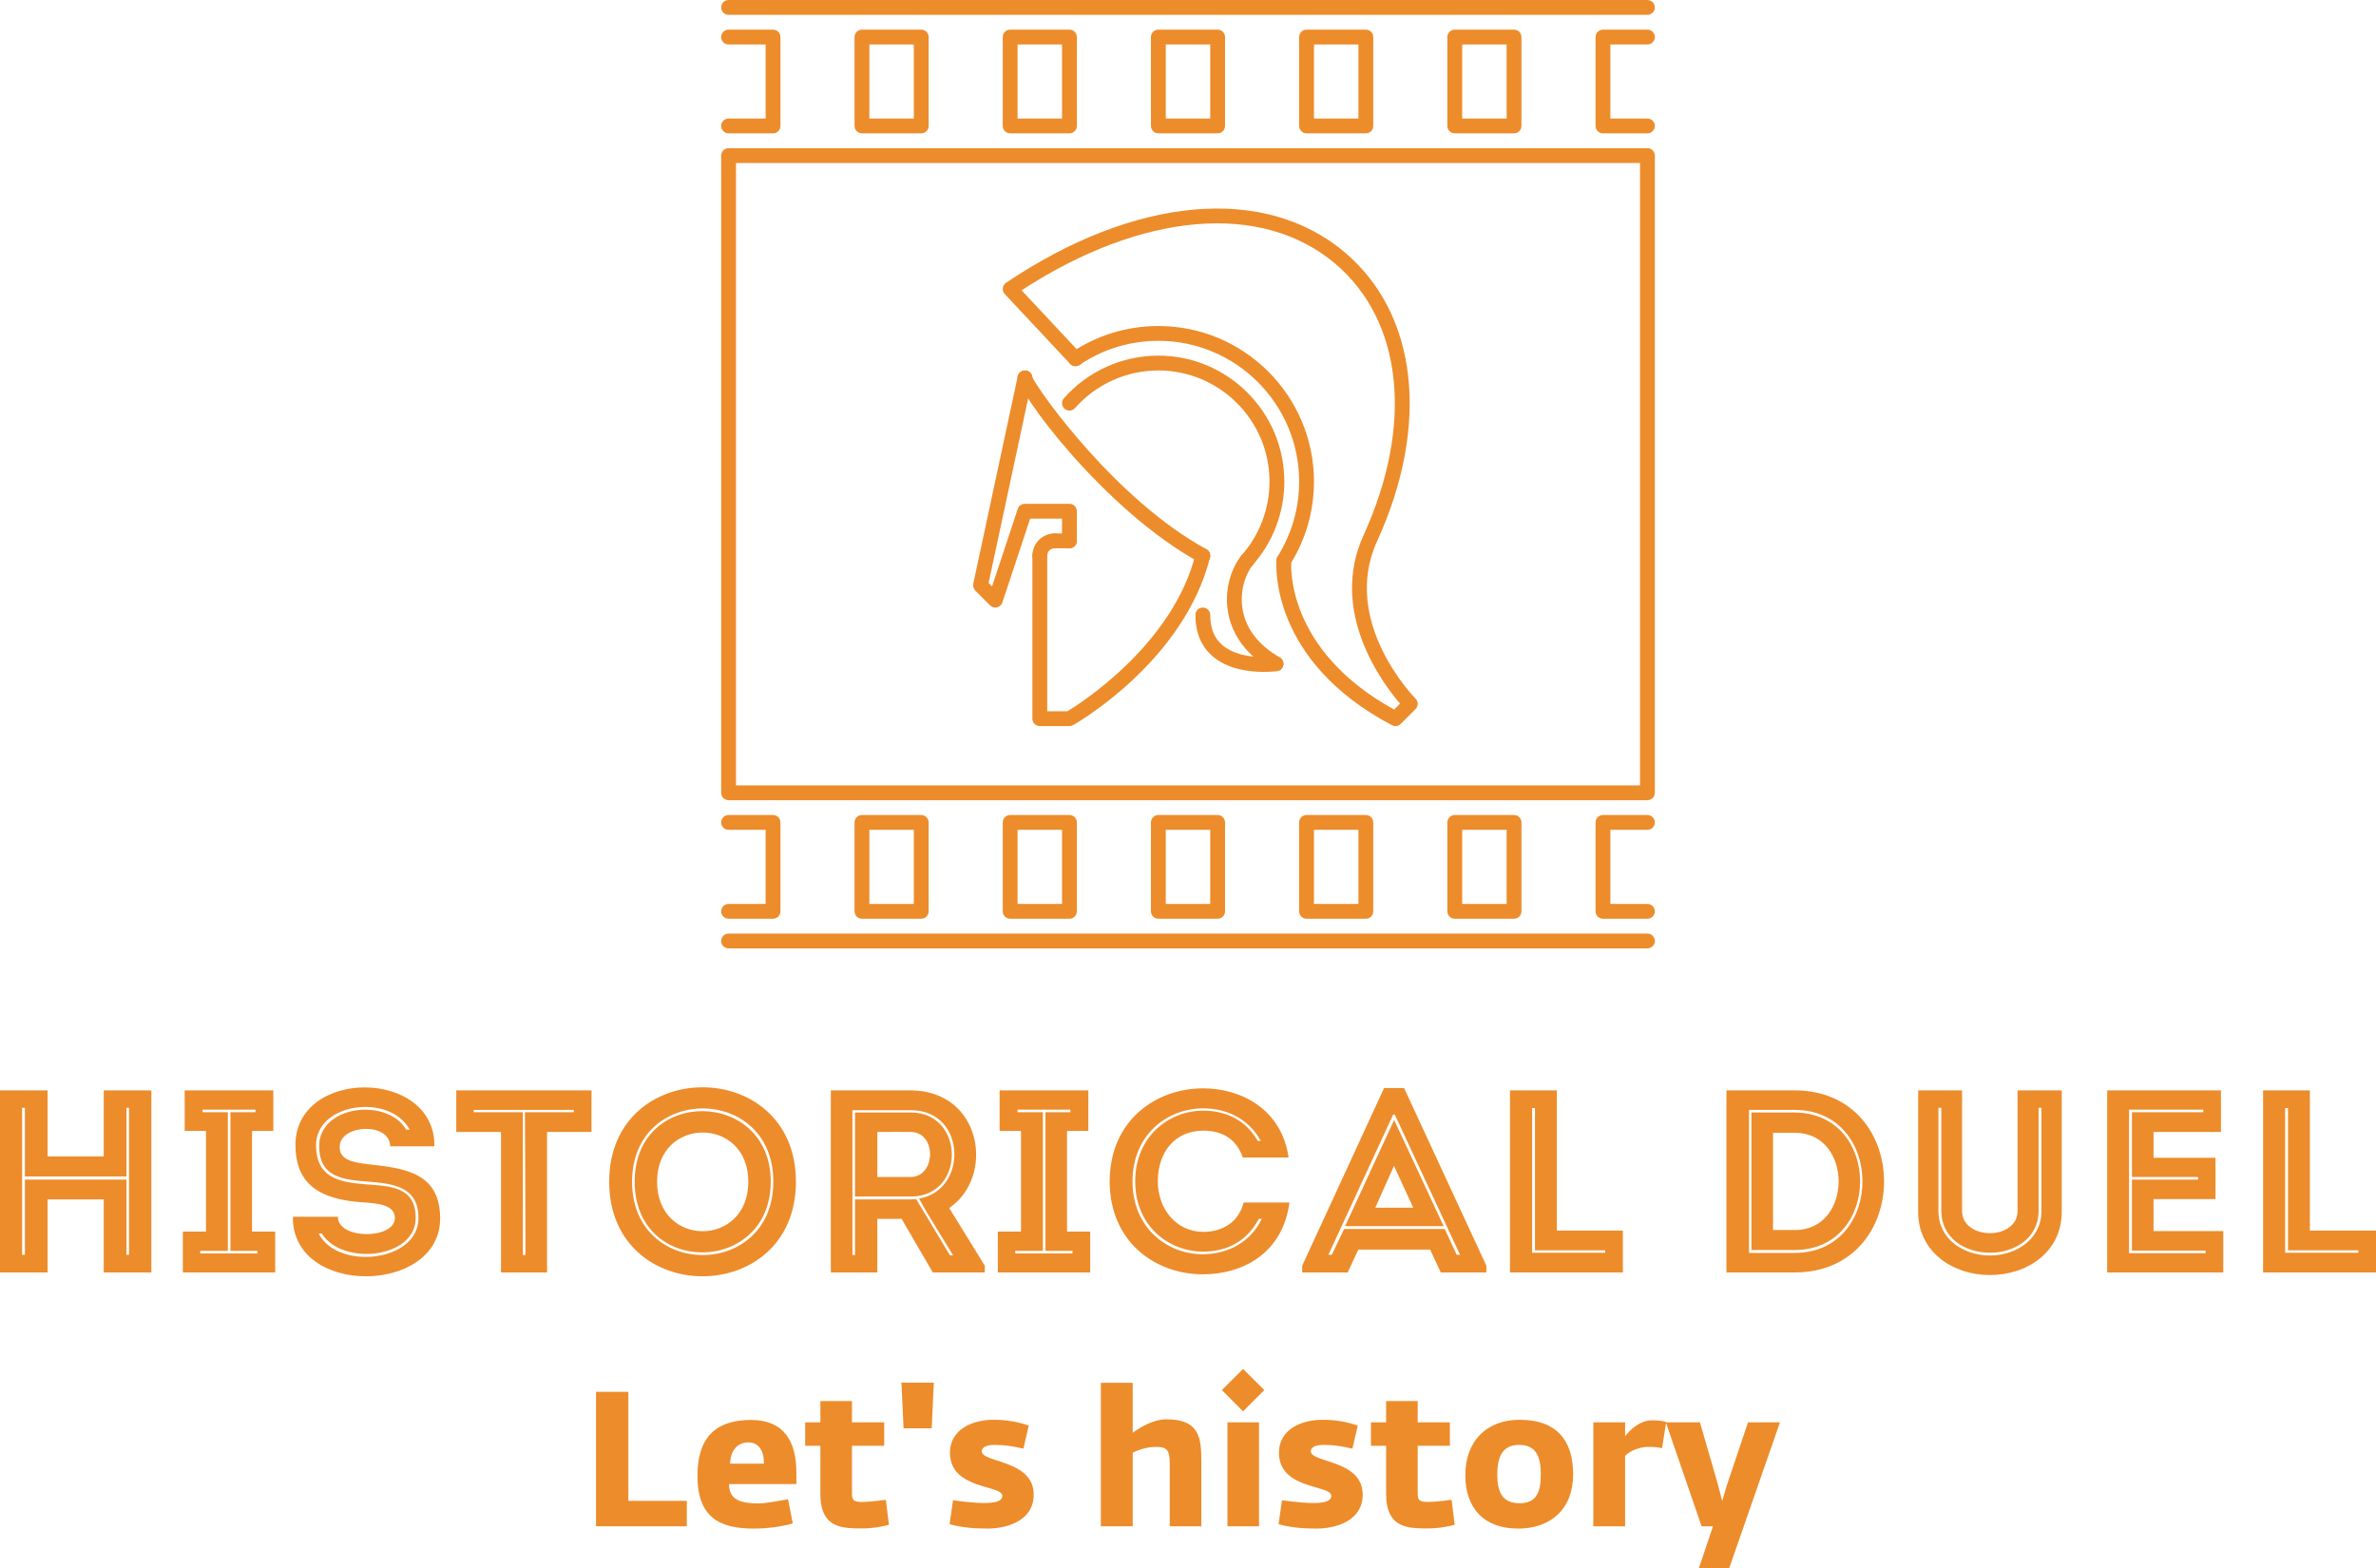 <svg xmlns="http://www.w3.org/2000/svg" version="1.1" xmlns:xlink="http://www.w3.org/1999/xlink" xmlns:svgjs="http://svgjs.com/svgjs" height="169.319" width="256.52"><defs id="SvgjsDefs4079"></defs><g id="SvgjsG4080" rel="mainfill" name="main_text" xmlns:name="main_text" transform="translate(-2.53,-102.608)" fill="#ed8c2b" stroke="none" stroke-width="1px"><path d="M18.87 220.34C17.16 220.34 15.45 220.34 13.73 220.34L13.73 227.47L7.67 227.47L7.67 220.34C5.95 220.34 4.21 220.34 2.53 220.34L2.53 240C4.21 240 5.95 240 7.67 240L7.67 232.11L13.73 232.11L13.73 240C15.45 240 17.16 240 18.87 240ZM4.91 238.09L4.91 222.22L5.22 222.22L5.22 229.64L16.18 229.64L16.18 222.22L16.46 222.22L16.46 238.09L16.18 238.09L16.18 229.97L5.22 229.97L5.22 238.09ZM27.13 237.67L27.13 222.70L24.40 222.70L24.40 222.42C26.29 222.42 28.22 222.42 30.11 222.42L30.11 222.70L27.41 222.70L27.41 237.67L30.33 237.67L30.33 237.95C28.28 237.95 26.23 237.95 24.15 237.95L24.15 237.67ZM29.74 235.59L29.74 224.72L32.04 224.72C32.04 223.04 32.04 222.00 32.04 220.34C28.84 220.34 25.67 220.34 22.47 220.34C22.47 222.00 22.47 223.04 22.47 224.72L24.77 224.72L24.77 235.59L22.27 235.59C22.27 237.25 22.27 238.29 22.27 240C25.61 240 28.90 240 32.24 240C32.24 238.29 32.24 237.25 32.24 235.59ZM39.01 233.99C37.30 233.99 35.83 233.99 34.15 233.99C34.04 242.64 50.05 242.42 50.05 234.16C50.05 229.24 46.23 228.74 42.32 228.32C40.55 228.12 39.09 227.81 39.21 226.32C39.37 223.99 44.65 223.77 44.65 226.38C46.37 226.38 47.66 226.38 49.43 226.38C49.54 217.90 34.26 217.90 34.43 226.38C34.49 230.65 37.30 232.11 41.56 232.42C43.53 232.53 45.16 232.75 45.16 234.13C45.16 236.43 39.01 236.49 39.01 233.99ZM46.39 224.58C44.29 221.07 36.96 221.97 36.99 226.38C36.99 229.52 39.26 229.97 42.01 230.17C44.88 230.40 47.71 230.65 47.71 234.13C47.71 238.90 38.95 239.80 36.93 235.79L37.27 235.79C39.49 239.35 47.41 238.48 47.41 234.13C47.41 230.73 44.68 230.68 41.96 230.48C39.09 230.25 36.73 229.75 36.65 226.38C36.54 221.63 44.65 220.62 46.76 224.58ZM56.62 224.83L56.62 240C58.27 240 59.93 240 61.59 240L61.59 224.83L66.39 224.83C66.39 223.32 66.39 221.83 66.39 220.34L51.79 220.34C51.79 221.83 51.79 223.32 51.79 224.83ZM58.98 238.12L58.98 222.70L53.67 222.70L53.67 222.45L64.48 222.45L64.48 222.70L59.20 222.70C59.23 227.84 59.26 232.95 59.26 238.12ZM70.77 230.20C70.77 219.67 86.02 219.64 86.02 230.20C86.02 240.76 70.77 240.76 70.77 230.20ZM88.46 230.20C88.46 216.61 68.30 216.61 68.30 230.20C68.30 243.82 88.46 243.82 88.46 230.20ZM73.47 230.20C73.47 237.33 83.32 237.33 83.32 230.20C83.32 223.12 73.47 223.12 73.47 230.20ZM85.74 230.20C85.74 240.28 71.05 240.48 71.05 230.20C71.05 219.95 85.74 220.14 85.74 230.20ZM100.88 222.73L94.84 222.73L94.84 231.80L100.88 231.80C106.80 231.80 106.72 222.73 100.88 222.73ZM94.84 232.11L94.84 238.12L94.56 238.12L94.56 222.48L100.88 222.48C106.89 222.48 107.06 231.15 101.75 232.02L102.59 233.51L105.43 238.15L105.09 238.15L101.44 232.08C101.27 232.08 101.07 232.11 100.88 232.11ZM105.01 233.04C109.98 229.67 108.57 220.37 100.85 220.34C97.98 220.34 95.06 220.34 92.23 220.34C92.23 226.91 92.23 233.46 92.23 240C93.86 240 95.57 240 97.25 240L97.25 234.21L99.87 234.21L103.24 240L108.85 240L108.85 239.27ZM100.85 229.69L97.25 229.69C97.25 228.12 97.25 226.44 97.25 224.83C98.43 224.83 99.67 224.81 100.85 224.83C103.71 224.86 103.57 229.69 100.85 229.69ZM115.12 237.67L115.12 222.70L112.39 222.70L112.39 222.42C114.27 222.42 116.21 222.42 118.09 222.42L118.09 222.70L115.40 222.70L115.40 237.67L118.32 237.67L118.32 237.95C116.27 237.95 114.22 237.95 112.14 237.95L112.14 237.67ZM117.73 235.59L117.73 224.72L120.03 224.72C120.03 223.04 120.03 222.00 120.03 220.34C116.83 220.34 113.66 220.34 110.45 220.34C110.45 222.00 110.45 223.04 110.45 224.72L112.76 224.72L112.76 235.59L110.26 235.59C110.26 237.25 110.26 238.29 110.26 240C113.60 240 116.88 240 120.23 240C120.23 238.29 120.23 237.25 120.23 235.59ZM122.33 230.17C122.36 236.85 127.42 240.22 132.42 240.20C136.60 240.20 141.01 238.01 141.74 232.45C140.03 232.45 138.48 232.45 136.80 232.45C136.26 234.55 134.55 235.62 132.42 235.62C129.44 235.59 127.53 233.06 127.53 230.17C127.53 226.91 129.47 224.69 132.42 224.69C134.52 224.69 136.01 225.59 136.71 227.59C138.43 227.59 139.94 227.59 141.65 227.59C140.90 222.34 136.49 220.12 132.42 220.12C127.42 220.12 122.36 223.49 122.33 230.17ZM138.76 234.21C137.58 236.69 135.11 238.03 132.42 238.03C128.62 238.06 124.80 235.25 124.80 230.17C124.80 225.06 128.62 222.28 132.42 222.28C135.06 222.28 137.36 223.46 138.65 225.79L138.31 225.79C137.08 223.60 134.94 222.53 132.42 222.53C128.79 222.53 125.09 225.26 125.09 230.17C125.09 235.06 128.79 237.75 132.42 237.75C135.03 237.75 137.19 236.60 138.43 234.21ZM153.03 223.57L153.06 223.57L158.39 235.00L147.75 235.00ZM158.08 240L163.00 240L163.00 239.27L154.12 220.09L151.96 220.09L143.12 239.27L143.12 240L148.03 240L149.18 237.53L156.93 237.53ZM160.16 238.09L159.80 238.09L158.51 235.31L147.64 235.31L146.32 238.09L145.95 238.09L152.94 222.95L153.11 222.95ZM153.03 228.49L151.01 233.01L155.11 233.01ZM170.61 220.34C168.90 220.34 167.24 220.34 165.55 220.34L165.55 240C169.54 240 173.70 240 177.74 240C177.74 238.31 177.74 237.16 177.74 235.48L170.61 235.48C170.61 227.11 170.61 230.51 170.61 220.34ZM175.83 237.87L167.94 237.87L167.94 222.25L168.25 222.25C168.25 235.20 168.25 222.42 168.25 237.61L175.83 237.61ZM196.33 220.34L188.92 220.34L188.92 240L196.33 240C209.14 239.94 209.14 220.40 196.33 220.34ZM191.36 222.45L196.28 222.45C206.05 222.45 206.05 237.89 196.28 237.89L191.36 237.89ZM196.28 237.58L191.62 237.58L191.62 222.73L196.28 222.73C205.71 222.78 205.71 237.56 196.28 237.58ZM193.95 235.42L196.33 235.42C202.60 235.42 202.60 224.92 196.33 224.92L193.95 224.92ZM217.37 235.76C215.91 235.76 214.36 234.97 214.36 233.37L214.36 220.34C212.79 220.34 211.19 220.34 209.62 220.34L209.62 233.46C209.62 237.78 213.35 240.28 217.37 240.28C221.41 240.28 225.12 237.78 225.12 233.46L225.12 220.34C223.55 220.34 221.95 220.34 220.35 220.34L220.35 233.37C220.35 234.97 218.83 235.76 217.37 235.76ZM217.37 238.17C214.56 238.17 211.81 236.43 211.81 233.37L211.81 222.22L212.12 222.22L212.12 233.37C212.12 236.29 214.70 237.87 217.37 237.87C220.04 237.87 222.62 236.29 222.62 233.37L222.62 222.22L222.93 222.22L222.93 233.37C222.93 236.43 220.18 238.17 217.37 238.17ZM232.39 222.42L240.40 222.42L240.40 222.70L232.70 222.70L232.70 229.69L239.84 229.69L239.84 229.97L232.70 229.97C232.70 232.53 232.70 235.09 232.70 237.64L240.65 237.64L240.65 237.92L232.39 237.92C232.39 232.73 232.39 227.56 232.39 222.42ZM242.31 220.34C237.70 220.34 234.58 220.34 230.03 220.34C230.03 226.86 230.03 233.43 230.03 240C234.58 240 237.95 240 242.56 240C242.56 238.51 242.56 237.00 242.56 235.53C239.61 235.53 237.93 235.53 235.03 235.53C235.03 234.36 235.03 233.23 235.03 232.08L241.72 232.08C241.72 230.59 241.72 229.10 241.72 227.62L235.03 227.62L235.03 224.83C237.93 224.83 239.39 224.83 242.31 224.83C242.31 223.32 242.31 221.80 242.31 220.34ZM251.91 220.34C250.20 220.34 248.54 220.34 246.86 220.34L246.86 240C250.84 240 255.00 240 259.05 240C259.05 238.31 259.05 237.16 259.05 235.48L251.91 235.48C251.91 227.11 251.91 230.51 251.91 220.34ZM257.14 237.87L249.24 237.87L249.24 222.25L249.55 222.25C249.55 235.20 249.55 222.42 249.55 237.61L257.14 237.61Z" fill="#ed8c2b" style="" stroke="none" stroke-width="1px"></path></g><g id="SvgjsG4081" rel="mainfill" name="slogan_text" xmlns:name="slogan_text" transform="translate(62.75,-75.201)" fill="#ed8c2b" stroke="none" stroke-width="1px"><path d="M1.60 240L11.40 240L11.40 237.25L5.09 237.25L5.09 225.48L1.60 225.48ZM18.63 240.25C19.99 240.25 21.59 240.06 22.84 239.69L22.33 237.08C21.16 237.29 19.89 237.53 19.13 237.53C17.34 237.53 15.94 237.21 15.96 235.44L23.23 235.44L23.23 234.21C23.23 230.82 21.88 228.52 18.35 228.52C14.96 228.52 12.55 229.97 12.55 234.56C12.55 239.03 14.94 240.25 18.63 240.25ZM16.07 233.24C16.13 231.76 16.89 230.94 18.06 230.94C19.17 230.94 19.76 231.89 19.72 233.24ZM30.51 240.23C31.33 240.23 32.42 240.06 33.22 239.84L32.89 237.14C32.89 237.14 31.23 237.37 30.47 237.37C29.54 237.37 29.23 237.31 29.23 236.49L29.23 231.31L32.71 231.31L32.71 228.78L29.23 228.78L29.23 226.48L25.82 226.48L25.82 228.78L24.18 228.78L24.18 231.31L25.82 231.31L25.82 236.51C25.82 240.33 28.35 240.23 30.51 240.23ZM34.80 229.42L37.84 229.42L38.07 224.49L34.57 224.49ZM43.86 240.25C45.75 240.25 48.85 239.53 48.85 236.57C48.85 232.81 43.24 233.16 43.24 231.89C43.24 231.64 43.47 231.21 44.64 231.21C45.79 231.21 46.65 231.37 47.74 231.62L48.32 229.13C47.15 228.72 45.91 228.50 44.54 228.50C42.09 228.50 39.81 229.63 39.81 232.05C39.81 236.08 45.46 235.50 45.46 236.71C45.46 237.04 45.26 237.49 43.53 237.49C42.77 237.49 41.60 237.39 40.14 237.19L39.77 239.77C40.92 240.10 42.24 240.25 43.86 240.25ZM56.10 240L59.54 240L59.54 232.05C60.09 231.78 61.01 231.43 62.04 231.43C63.19 231.43 63.54 231.70 63.54 233.24L63.54 240L66.95 240L66.95 232.95C66.95 230.41 66.71 228.45 63.19 228.45C61.69 228.45 60.21 229.40 59.54 229.91L59.54 224.51L56.10 224.51ZM69.77 240L73.18 240L73.18 228.78L69.77 228.78ZM71.45 227.59L73.75 225.29L71.45 223.01L69.17 225.29ZM79.38 240.25C81.27 240.25 84.37 239.53 84.37 236.57C84.37 232.81 78.76 233.16 78.76 231.89C78.76 231.64 78.99 231.21 80.16 231.21C81.31 231.21 82.17 231.37 83.26 231.62L83.84 229.13C82.67 228.72 81.43 228.50 80.06 228.50C77.61 228.50 75.33 229.63 75.33 232.05C75.33 236.08 80.98 235.50 80.98 236.71C80.98 237.04 80.78 237.49 79.05 237.49C78.29 237.49 77.12 237.39 75.66 237.19L75.29 239.77C76.44 240.10 77.76 240.25 79.38 240.25ZM91.58 240.23C92.41 240.23 93.49 240.06 94.30 239.84L93.97 237.14C93.97 237.14 92.30 237.37 91.54 237.37C90.62 237.37 90.31 237.31 90.31 236.49L90.31 231.31L93.78 231.31L93.78 228.78L90.31 228.78L90.31 226.48L86.90 226.48L86.90 228.78L85.26 228.78L85.26 231.31L86.90 231.31L86.90 236.51C86.90 240.33 89.43 240.23 91.58 240.23ZM101.14 240.25C104.59 240.25 107.09 238.21 107.09 234.39C107.09 230.73 105.31 228.50 101.32 228.50C97.77 228.50 95.45 230.78 95.45 234.49C95.45 238.01 97.44 240.25 101.14 240.25ZM101.30 237.51C99.47 237.51 98.90 236.34 98.90 234.41C98.90 232.58 99.41 231.21 101.26 231.21C103.15 231.21 103.60 232.58 103.60 234.39C103.60 236.30 103.15 237.51 101.30 237.51ZM109.27 240L112.70 240L112.70 232.40C113.15 231.91 114.18 231.43 115.19 231.43C115.80 231.43 116.03 231.43 116.69 231.56L117.14 228.74C116.67 228.60 116.22 228.56 115.60 228.56C114.30 228.56 113.26 229.56 112.70 230.28L112.70 228.78L109.27 228.78ZM120.67 244.52L123.94 244.52L129.42 228.78L125.97 228.78L123.73 235.44L123.18 237.27L122.71 235.44L120.78 228.78L117.10 228.78L120.96 240L122.19 240Z" fill="#ed8c2b" style="" stroke="none" stroke-width="1px"></path></g><g id="SvgjsG4082" rel="mainfill" name="symbol" xmlns:name="symbol_mainfill" transform="translate(77.06,0) scale(0.2)" fill="#ed8c2b" stroke="none" stroke-width="1px"><g fill="#ed8c2b" stroke="none" stroke-width="1px"><g fill="#ed8c2b" stroke="none" stroke-width="1px"><path d="M504,432H8c-2.211,0-4-1.789-4-4V84c0-2.211,1.789-4,4-4h496c2.211,0,4,1.789,4,4v344C508,430.211,506.211,432,504,432z     M12,424h488V88H12V424z" fill="#ed8c2b" style="" stroke="none" stroke-width="1px"></path></g><g fill="#ed8c2b" stroke="none" stroke-width="1px"><g fill="#ed8c2b" stroke="none" stroke-width="1px"><path d="M504,72h-24c-2.211,0-4-1.789-4-4V20c0-2.211,1.789-4,4-4h24c2.211,0,4,1.789,4,4s-1.789,4-4,4h-20v40h20     c2.211,0,4,1.789,4,4S506.211,72,504,72z" fill="#ed8c2b" style="" stroke="none" stroke-width="1px"></path></g><g fill="#ed8c2b" stroke="none" stroke-width="1px"><path d="M432,72h-32c-2.211,0-4-1.789-4-4V20c0-2.211,1.789-4,4-4h32c2.211,0,4,1.789,4,4v48C436,70.211,434.211,72,432,72z      M404,64h24V24h-24V64z" fill="#ed8c2b" style="" stroke="none" stroke-width="1px"></path></g><g fill="#ed8c2b" stroke="none" stroke-width="1px"><path d="M352,72h-32c-2.211,0-4-1.789-4-4V20c0-2.211,1.789-4,4-4h32c2.211,0,4,1.789,4,4v48C356,70.211,354.211,72,352,72z      M324,64h24V24h-24V64z" fill="#ed8c2b" style="" stroke="none" stroke-width="1px"></path></g><g fill="#ed8c2b" stroke="none" stroke-width="1px"><path d="M272,72h-32c-2.211,0-4-1.789-4-4V20c0-2.211,1.789-4,4-4h32c2.211,0,4,1.789,4,4v48C276,70.211,274.211,72,272,72z      M244,64h24V24h-24V64z" fill="#ed8c2b" style="" stroke="none" stroke-width="1px"></path></g><g fill="#ed8c2b" stroke="none" stroke-width="1px"><path d="M192,72h-32c-2.211,0-4-1.789-4-4V20c0-2.211,1.789-4,4-4h32c2.211,0,4,1.789,4,4v48C196,70.211,194.211,72,192,72z      M164,64h24V24h-24V64z" fill="#ed8c2b" style="" stroke="none" stroke-width="1px"></path></g><g fill="#ed8c2b" stroke="none" stroke-width="1px"><path d="M112,72H80c-2.211,0-4-1.789-4-4V20c0-2.211,1.789-4,4-4h32c2.211,0,4,1.789,4,4v48C116,70.211,114.211,72,112,72z      M84,64h24V24H84V64z" fill="#ed8c2b" style="" stroke="none" stroke-width="1px"></path></g><g fill="#ed8c2b" stroke="none" stroke-width="1px"><path d="M32,72H8c-2.211,0-4-1.789-4-4s1.789-4,4-4h20V24H8c-2.211,0-4-1.789-4-4s1.789-4,4-4h24c2.211,0,4,1.789,4,4v48     C36,70.211,34.211,72,32,72z" fill="#ed8c2b" style="" stroke="none" stroke-width="1px"></path></g><g fill="#ed8c2b" stroke="none" stroke-width="1px"><path d="M504,8H8C5.789,8,4,6.211,4,4s1.789-4,4-4h496c2.211,0,4,1.789,4,4S506.211,8,504,8z" fill="#ed8c2b" style="" stroke="none" stroke-width="1px"></path></g></g><g fill="#ed8c2b" stroke="none" stroke-width="1px"><g fill="#ed8c2b" stroke="none" stroke-width="1px"><path d="M32,496H8c-2.211,0-4-1.789-4-4s1.789-4,4-4h20v-40H8c-2.211,0-4-1.789-4-4s1.789-4,4-4h24c2.211,0,4,1.789,4,4v48     C36,494.211,34.211,496,32,496z" fill="#ed8c2b" style="" stroke="none" stroke-width="1px"></path></g><g fill="#ed8c2b" stroke="none" stroke-width="1px"><path d="M112,496H80c-2.211,0-4-1.789-4-4v-48c0-2.211,1.789-4,4-4h32c2.211,0,4,1.789,4,4v48C116,494.211,114.211,496,112,496z      M84,488h24v-40H84V488z" fill="#ed8c2b" style="" stroke="none" stroke-width="1px"></path></g><g fill="#ed8c2b" stroke="none" stroke-width="1px"><path d="M192,496h-32c-2.211,0-4-1.789-4-4v-48c0-2.211,1.789-4,4-4h32c2.211,0,4,1.789,4,4v48C196,494.211,194.211,496,192,496z      M164,488h24v-40h-24V488z" fill="#ed8c2b" style="" stroke="none" stroke-width="1px"></path></g><g fill="#ed8c2b" stroke="none" stroke-width="1px"><path d="M272,496h-32c-2.211,0-4-1.789-4-4v-48c0-2.211,1.789-4,4-4h32c2.211,0,4,1.789,4,4v48C276,494.211,274.211,496,272,496z      M244,488h24v-40h-24V488z" fill="#ed8c2b" style="" stroke="none" stroke-width="1px"></path></g><g fill="#ed8c2b" stroke="none" stroke-width="1px"><path d="M352,496h-32c-2.211,0-4-1.789-4-4v-48c0-2.211,1.789-4,4-4h32c2.211,0,4,1.789,4,4v48C356,494.211,354.211,496,352,496z      M324,488h24v-40h-24V488z" fill="#ed8c2b" style="" stroke="none" stroke-width="1px"></path></g><g fill="#ed8c2b" stroke="none" stroke-width="1px"><path d="M432,496h-32c-2.211,0-4-1.789-4-4v-48c0-2.211,1.789-4,4-4h32c2.211,0,4,1.789,4,4v48C436,494.211,434.211,496,432,496z      M404,488h24v-40h-24V488z" fill="#ed8c2b" style="" stroke="none" stroke-width="1px"></path></g><g fill="#ed8c2b" stroke="none" stroke-width="1px"><path d="M504,496h-24c-2.211,0-4-1.789-4-4v-48c0-2.211,1.789-4,4-4h24c2.211,0,4,1.789,4,4s-1.789,4-4,4h-20v40h20     c2.211,0,4,1.789,4,4S506.211,496,504,496z" fill="#ed8c2b" style="" stroke="none" stroke-width="1px"></path></g><g fill="#ed8c2b" stroke="none" stroke-width="1px"><path d="M504,512H8c-2.211,0-4-1.789-4-4s1.789-4,4-4h496c2.211,0,4,1.789,4,4S506.211,512,504,512z" fill="#ed8c2b" style="" stroke="none" stroke-width="1px"></path></g></g><g fill="#ed8c2b" stroke="none" stroke-width="1px"><g fill="#ed8c2b" stroke="none" stroke-width="1px"><path d="M303.523,362.352c-0.68,0-1.359-0.172-1.984-0.523c-16.773-9.586-22.234-22.094-23.859-30.898     c-2.484-13.445,2.344-25.172,7.227-31.133c1.406-1.711,3.914-1.953,5.633-0.555c1.703,1.398,1.953,3.922,0.555,5.633     c-4.102,4.992-7.406,14.547-5.547,24.609c1.891,10.234,8.789,19.016,19.961,25.391c1.922,1.102,2.586,3.539,1.492,5.461     C306.258,361.625,304.906,362.352,303.523,362.352z" fill="#ed8c2b" style="" stroke="none" stroke-width="1px"></path></g><g fill="#ed8c2b" stroke="none" stroke-width="1px"><path d="M192,392h-16c-2.211,0-4-1.789-4-4v-88.016c0-2.211,1.789-4,4-4s4,1.789,4,4V384h10.898     c7.258-4.398,56.953-36.07,69.219-84.977c0.539-2.133,2.688-3.438,4.859-2.906c2.141,0.539,3.438,2.711,2.906,4.859     c-14.023,55.891-71.469,89.109-73.906,90.5C193.375,391.82,192.695,392,192,392z" fill="#ed8c2b" style="" stroke="none" stroke-width="1px"></path></g><g fill="#ed8c2b" stroke="none" stroke-width="1px"><path d="M152,328c-1.047,0-2.07-0.414-2.828-1.172l-8-8c-0.961-0.961-1.367-2.336-1.086-3.664l24-112     c0.469-2.172,2.641-3.469,4.75-3.078c2.164,0.469,3.539,2.594,3.078,4.75l-23.547,109.875l1.875,1.875l13.859-41.844     c0.539-1.641,2.07-2.742,3.797-2.742H192c2.211,0,4,1.789,4,4v16c0,2.211-1.789,4-4,4s-4-1.789-4-4v-12h-17.211l-14.992,45.258     c-0.438,1.32-1.523,2.312-2.875,2.633C152.617,327.961,152.305,328,152,328z" fill="#ed8c2b" style="" stroke="none" stroke-width="1px"></path></g><g fill="#ed8c2b" stroke="none" stroke-width="1px"><path d="M368,392c-0.633,0-1.273-0.148-1.867-0.461c-66.141-34.883-62.547-86.883-62.359-89.078     c0.18-2.195,1.992-3.766,4.312-3.648c2.195,0.18,3.828,2.109,3.656,4.312c-0.148,1.953-3.047,47.703,55.531,79.945l3.203-3.203     c-9.32-10.805-38.594-49.531-19.711-90.922c27.117-59.43,21.273-115.586-15.25-146.57     c-39.633-33.594-104.211-28.023-169.359,14.352l32.031,34.203c1.508,1.609,1.422,4.141-0.188,5.656     c-1.609,1.508-4.141,1.438-5.656-0.188l-35.266-37.664c-0.797-0.859-1.188-2.023-1.055-3.188s0.773-2.211,1.742-2.867     c69.57-46.805,139.664-53.086,182.922-16.398c39.375,33.391,46.023,93.164,17.359,155.984     c-19.867,43.555,20.375,84.5,20.781,84.906c0.75,0.75,1.172,1.766,1.172,2.828s-0.422,2.078-1.172,2.828l-8,8     C370.062,391.594,369.039,392,368,392z" fill="#ed8c2b" style="" stroke="none" stroke-width="1px"></path></g><g fill="#ed8c2b" stroke="none" stroke-width="1px"><path d="M192,296h-8c-2.211,0-4-1.789-4-4s1.789-4,4-4h8c2.211,0,4,1.789,4,4S194.211,296,192,296z" fill="#ed8c2b" style="" stroke="none" stroke-width="1px"></path></g><g fill="#ed8c2b" stroke="none" stroke-width="1px"><path d="M176,303.984c-2.211,0-4-1.789-4-4c0-6.609,5.383-11.984,12-11.984c2.211,0,4,1.789,4,4s-1.789,4-4,4     c-2.203,0-4,1.789-4,3.984C180,302.195,178.211,303.984,176,303.984z" fill="#ed8c2b" style="" stroke="none" stroke-width="1px"></path></g><g fill="#ed8c2b" stroke="none" stroke-width="1px"><path d="M264,304c-0.648,0-1.305-0.156-1.914-0.492c-51.453-28.07-99.789-93.617-98.055-100.422     c0.453-1.773,2.141-3.086,3.969-3.086c2.117,0,3.844,1.641,3.992,3.719c3.969,8.211,45.32,66.25,93.922,92.773     c1.938,1.055,2.656,3.484,1.594,5.422C266.781,303.25,265.414,304,264,304z" fill="#ed8c2b" style="" stroke="none" stroke-width="1px"></path></g><g fill="#ed8c2b" stroke="none" stroke-width="1px"><path d="M296.867,362.742c-7.539,0-19.359-1.312-27.633-8.484C263.109,348.945,260,341.453,260,332c0-2.211,1.789-4,4-4     s4,1.789,4,4c0,7.133,2.117,12.438,6.477,16.211c10.016,8.695,28.289,6.195,28.484,6.18c2.141-0.266,4.211,1.203,4.523,3.398     c0.312,2.18-1.211,4.211-3.398,4.523C303.773,362.359,300.945,362.742,296.867,362.742z" fill="#ed8c2b" style="" stroke="none" stroke-width="1px"></path></g><g fill="#ed8c2b" stroke="none" stroke-width="1px"><path d="M288,306.336c-0.945,0-1.883-0.328-2.648-1c-1.656-1.461-1.812-3.992-0.352-5.648c9.672-10.961,15-25.055,15-39.688     c0-33.086-26.914-60-60-60c-17.211,0-33.609,7.406-45,20.312c-1.469,1.648-3.984,1.812-5.648,0.352     c-1.656-1.461-1.812-3.992-0.352-5.648C201.906,200.391,220.5,192,240,192c37.492,0,68,30.508,68,68     c0,16.578-6.039,32.555-17,44.984C290.211,305.875,289.109,306.336,288,306.336z" fill="#ed8c2b" style="" stroke="none" stroke-width="1px"></path></g><g fill="#ed8c2b" stroke="none" stroke-width="1px"><path d="M307.641,306.75c-0.734,0-1.477-0.203-2.141-0.617c-1.867-1.188-2.422-3.656-1.242-5.523     C311.938,288.477,316,274.438,316,260c0-41.906-34.094-76-76-76c-15.234,0-29.93,4.484-42.492,12.977     c-1.82,1.25-4.312,0.758-5.555-1.07c-1.242-1.836-0.758-4.32,1.07-5.555C206.914,180.961,223.156,176,240,176     c46.32,0,84,37.68,84,84c0,15.953-4.484,31.477-12.977,44.891C310.258,306.094,308.961,306.75,307.641,306.75z" fill="#ed8c2b" style="" stroke="none" stroke-width="1px"></path></g></g></g></g></svg>